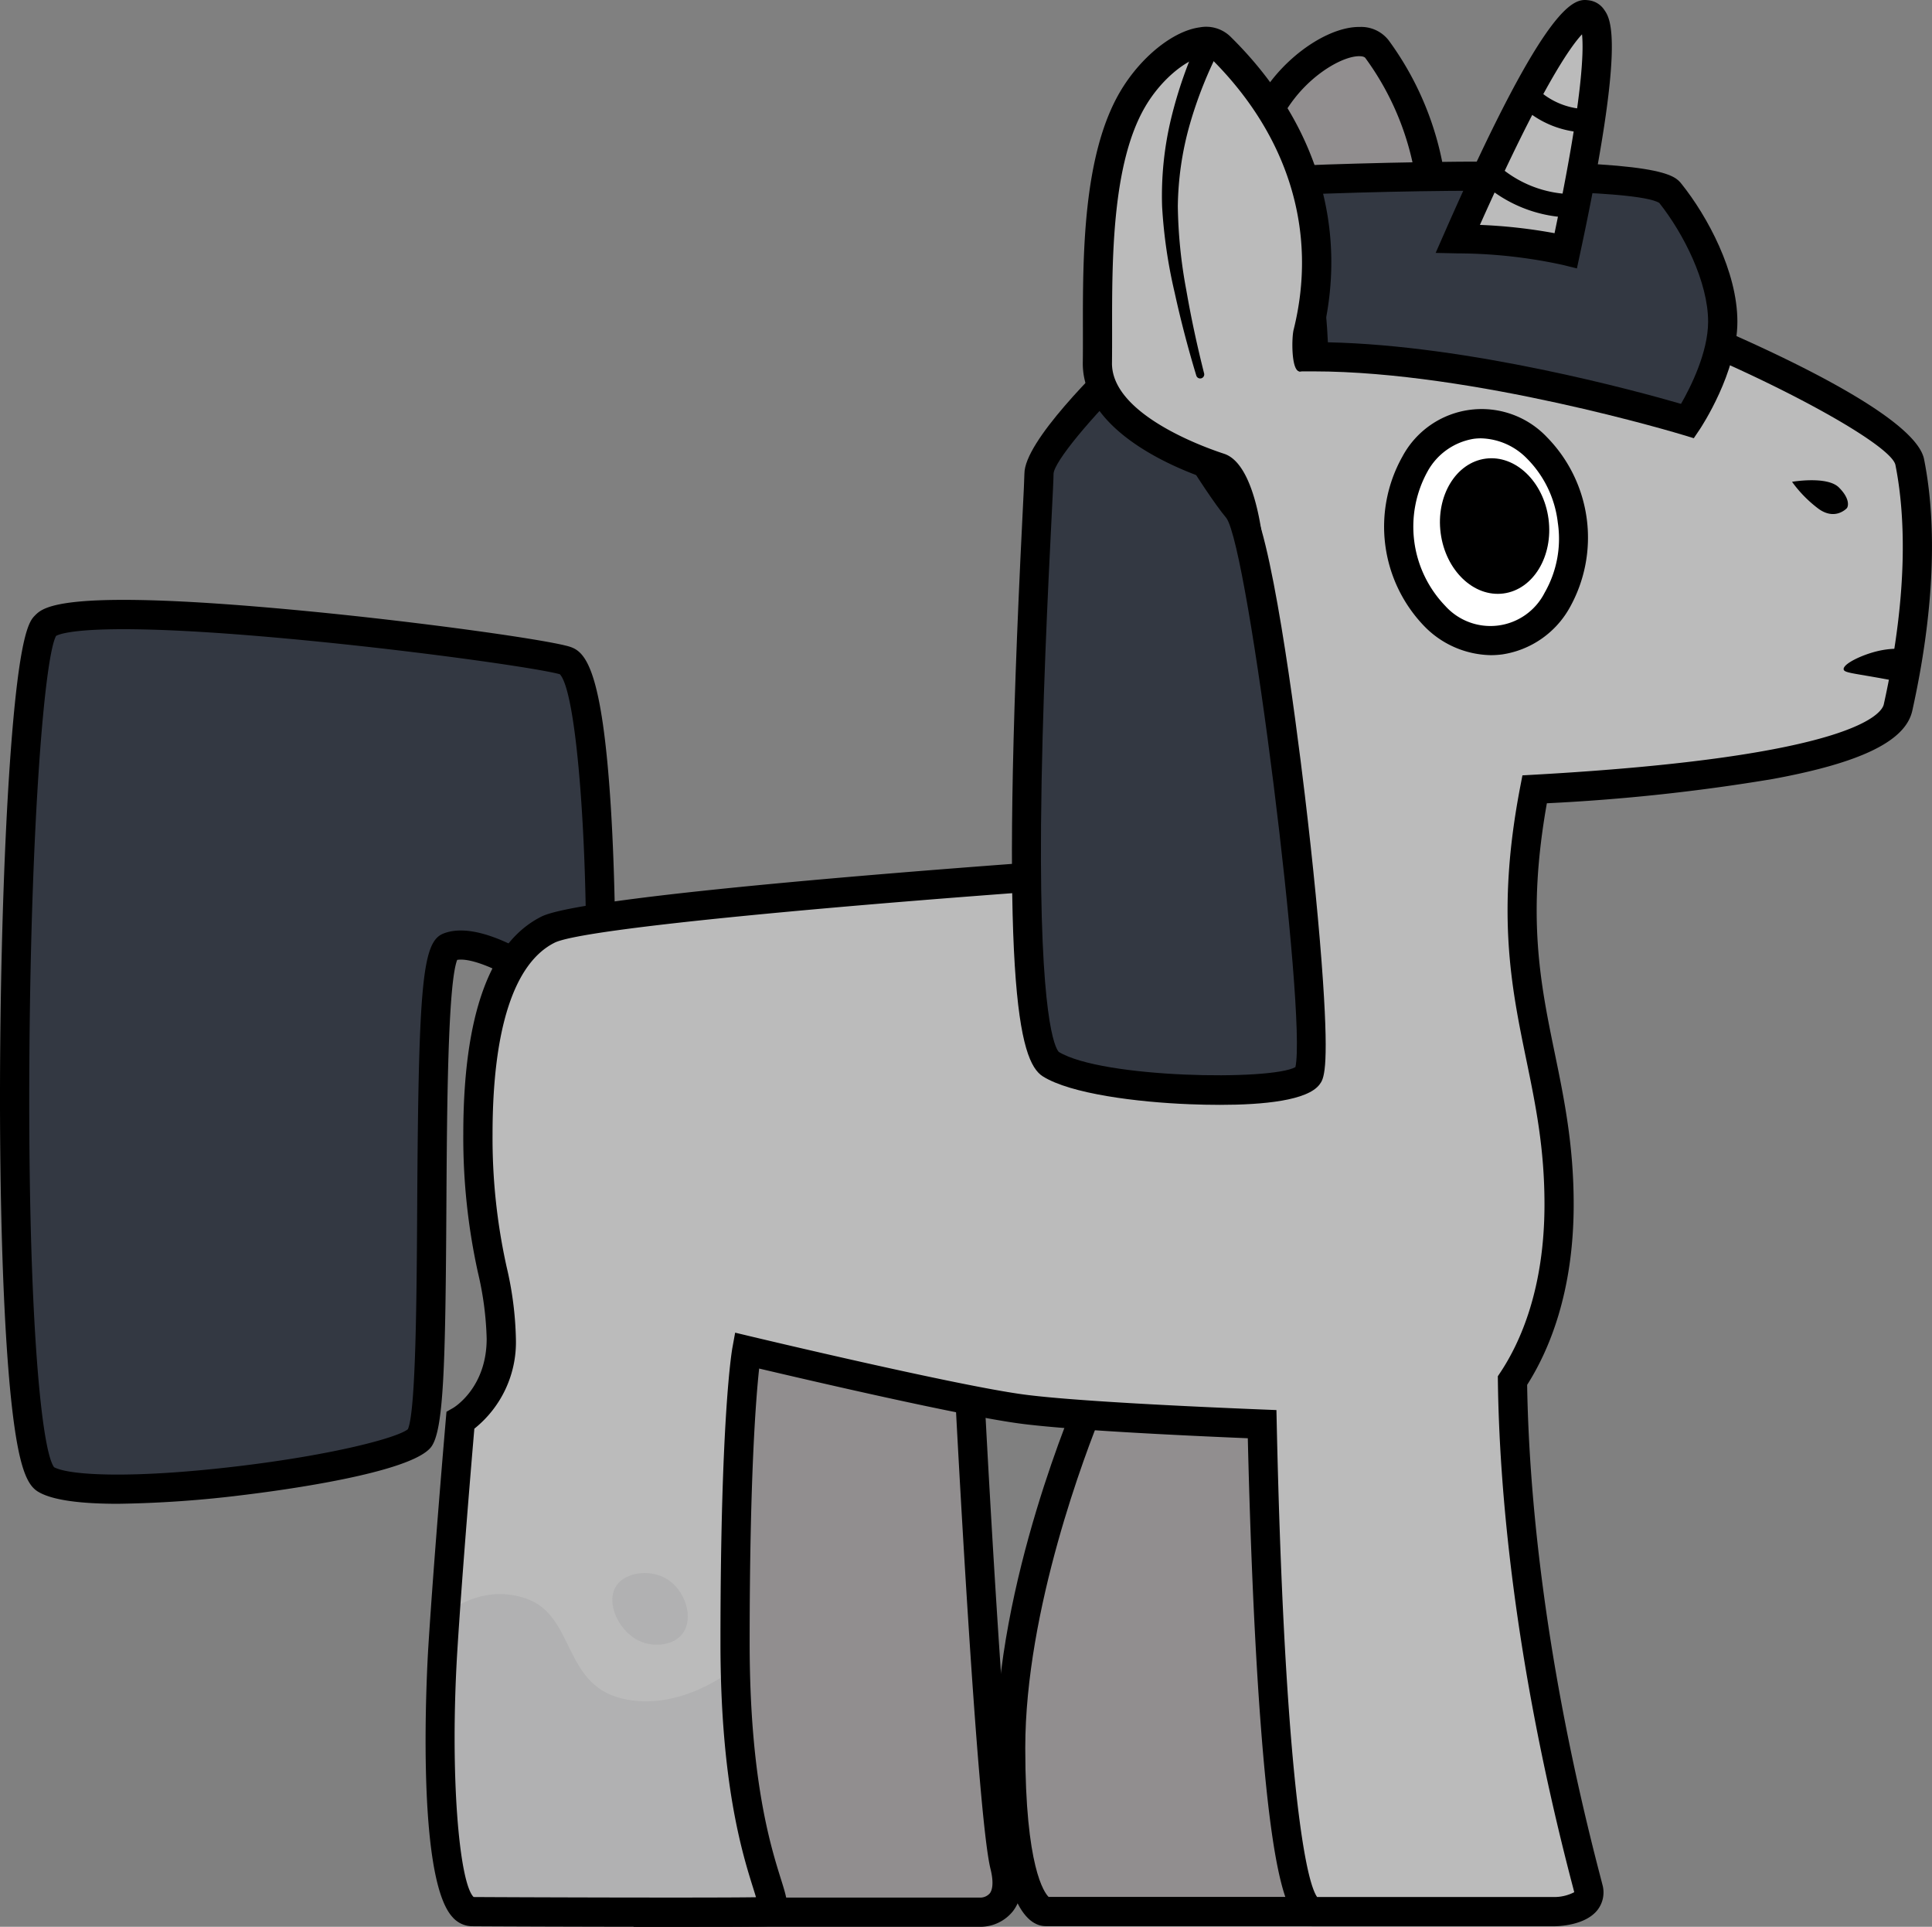 <svg xmlns="http://www.w3.org/2000/svg" width="330.588" height="329.627" viewBox="0 0 330.588 329.627">
  <rect x="0" y="0" width="330.588" height="329.627" fill="#808080" stroke="none"/>
  <title>Merky</title>
  <g>
    <g>
      <path d="M102.779,162.033s0-47-6-49-83-12-89-6-8,141,0,146,60-2,64-7,0-82,5-84,15,5,15,5Z" fill="#333842"/>
      <path d="M20.168,257.262c-5.888,0-11.178-.523-13.714-2.108-1.786-1.117-3.219-4-4.41-14.461C.228,224.747-.454,194.064.307,162.521c.355-14.744.984-27.759,1.818-37.636C3.576,107.7,5.16,106.117,6.011,105.266c1.42-1.421,4.747-4.746,46.508-.721,20.229,1.95,41.679,4.993,45.05,6.117,2.589.863,5.474,3.767,6.955,27.466.746,11.94.755,23.787.755,23.905v1.61L91.516,169.9l-1.17-.817c-3.367-2.351-9.287-5.334-12.116-4.87-1.624,4.182-1.752,26.04-1.847,42.152-.158,27.141-.443,38.47-2.652,41.231-3.524,4.406-25.5,7.368-32.153,8.171A193.2,193.2,0,0,1,20.168,257.262ZM9.247,251c2.641,1.424,13.393,1.979,31.2-.131,16.688-1.976,27.636-4.934,29.347-6.369,1.388-3.086,1.506-23.334,1.593-38.162.224-38.22.892-45.191,4.467-46.622,5.125-2.049,12.9,2.367,16.163,4.469l8.262-3.756c-.088-19.873-1.781-42.161-4.478-45.079-3.307-.951-22.679-3.77-43.043-5.755-36.246-3.533-42.31-1.294-43.163-.807-1.974,3.621-4.259,31.572-4.559,71.175C4.711,222.443,6.9,247.726,9.247,251Z"/>
      <path d="M227.73,81s-21.842-10.047-20.219-21.936,3.472-32.832,12.031-43.775c5.227-6.684,13.512-10.267,16.079-6.889a49.813,49.813,0,0,1,8.867,38.554C240.387,69.61,227.73,81,227.73,81Z" fill="#918e8f"/>
      <path d="M228.179,83.961l-1.494-.687c-2.408-1.108-23.472-11.2-21.652-24.545.169-1.239.341-2.577.522-3.991,1.566-12.2,3.932-30.648,12.017-40.986,4.234-5.414,10.471-9.2,15.078-9.14a5.957,5.957,0,0,1,4.961,2.279A52.545,52.545,0,0,1,246.948,47.4c-4.205,23.228-17,34.97-17.546,35.459Zm4.408-74.349c-2.674,0-7.535,2.692-11.076,7.22-7.239,9.256-9.5,26.88-11,38.542-.183,1.429-.357,2.78-.528,4.031-1.029,7.544,10.908,15.327,17.222,18.562,3.114-3.378,11.653-13.969,14.819-31.456a47.429,47.429,0,0,0-8.4-36.595c-.2-.26-.721-.3-1.015-.3Z"/>
      <path d="M165.914,238.127s3.7,71.8,6,81c2,8-4,8-4,8h-57v-97h55Z" fill="#918e8f"/>
      <path d="M167.914,329.627h-59.5v-102h60v10.436c1.277,24.768,4.154,73.371,5.926,80.458.9,3.588.545,6.441-1.047,8.479A7.159,7.159,0,0,1,167.914,329.627Zm-54.5-5h54.5a2.184,2.184,0,0,0,1.457-.729c.561-.748.6-2.227.118-4.164-2.333-9.331-5.92-78.536-6.071-81.478l0-.129v-5.5h-50Z"/>
      <path d="M186.935,239.018s-14,32-14,60,6,28,6,28h45v-87Z" fill="#918e8f"/>
      <path d="M226.435,329.518h-47.5c-3.174,0-8.5-3.963-8.5-30.5,0-28.2,13.63-59.676,14.21-61l.674-1.543,41.116,1.111Zm-47-5h42V242.451l-32.854-.888c-2.725,6.674-13.146,33.747-13.146,57.455C175.435,319.5,178.714,323.82,179.433,324.518Z"/>
      <path d="M324.78,121.037c-1.98,8.89-35.88,12.52-62.19,13.99-6.59,34.21,4.19,45.26,4.19,71.01,0,14.98-4.32,24.64-7.97,30.14.54,41.89,11.76,82.03,12.97,86.86,1,4-6,4-6,4h-41c-6.33,0-8.28-58.83-8.82-83.4-12.55-.51-32.62-1.45-41.18-2.6-11.91-1.6-47-10-47-10s-2,11-2,50c0,1.88.02,3.68.07,5.41.86,34.23,9.68,40.37,4.93,40.59-4.22.18-45.23.04-50,0-5.83-.05-6-29-5-45,.12-1.88.25-3.86.39-5.89,1.05-15.2,2.61-33.11,2.61-33.11s7-4,7-14-4-16-4-35,4-31,12-35c7.32-3.66,82.45-9,95.16-9.88l2.81-20.57-2.97-.55,2-28,26-67,73,24s35.58,14.93,37,22C328.78,89.037,328.78,103.037,324.78,121.037Z" fill="#bbb"/>
      <path d="M130.78,327.037c-4.22.18-45.23.04-50,0-5.83-.05-6-29-5-45,.12-1.88.25-3.86.39-5.89,1.98-1.58,7.2-4.92,13.78-2.7,8.44,2.85,6.3,14.62,16.4,17.11s19.24-5.11,19.24-5.11l.26,1C126.71,320.677,135.53,326.817,130.78,327.037Z" fill="#b1b1b2"/>
      <path d="M114.6,329.627c-13.536,0-30.857-.069-33.842-.094a4.509,4.509,0,0,1-3.317-1.552c-6.521-7-4.257-44.51-4.157-46.1.99-15.846,2.984-38.83,3-39.06l.114-1.305,1.137-.649c.217-.129,5.74-3.5,5.74-11.83a54.594,54.594,0,0,0-1.477-11.26,107.413,107.413,0,0,1-2.523-23.74c0-20.268,4.5-32.795,13.382-37.236,7.265-3.632,71.349-8.4,94.08-9.99l2.209-16.2-2.824-.525,2.186-30.6,26.994-69.562,75.44,24.81c11.068,4.643,36.973,16.258,38.485,23.815h0c2.339,11.7,1.644,26.582-2.012,43.033-1.154,5.2-8.767,8.912-23.96,11.7a330.909,330.909,0,0,1-38.567,4.137c-3.459,19.405-1.115,30.786,1.361,42.811,1.586,7.7,3.226,15.669,3.226,25.813,0,15.044-4.231,25.011-7.963,30.873.289,17.759,2.721,46.553,12.513,84.068.166.638.293,1.126.375,1.453a4.9,4.9,0,0,1-.838,4.3c-2.085,2.671-6.686,2.805-7.587,2.805h-41c-3.523,0-6.637-2.618-9.072-34.794-1.286-17-1.911-36.974-2.188-48.7-11.962-.5-30.823-1.415-39.073-2.524-10.09-1.356-36.029-7.394-44.543-9.4-.561,5.172-1.624,18.711-1.624,46.926,0,23.347,3.619,34.889,5.358,40.435,1,3.183,1.547,4.935.415,6.55a3.828,3.828,0,0,1-3.162,1.513C129.276,329.6,122.6,329.627,114.6,329.627Zm-33.553-5.092c5.267.038,40.26.165,48.312.034-.146-.5-.325-1.068-.493-1.605-1.813-5.783-5.587-17.819-5.587-41.931,0-38.779,1.957-49.989,2.04-50.447l.473-2.6,2.569.614c.35.084,35.107,8.388,46.751,9.954,8.612,1.157,29.355,2.112,40.954,2.579l2.347.095.051,2.348c1.189,54.335,4.413,77.381,6.909,80.955h40.406a7.4,7.4,0,0,0,3.59-.822l-.015-.071c-.079-.316-.2-.787-.363-1.4-10.059-38.54-12.451-68.052-12.686-86.024l-.009-.772.427-.644c3.447-5.186,7.556-14.388,7.556-28.764,0-9.634-1.517-17-3.124-24.8-2.542-12.349-5.172-25.117-1.018-46.675l.369-1.914,1.946-.109c55.139-3.089,59.56-10.57,59.886-12.039,4.43-19.932,3.527-33.28,1.989-40.967-.679-3.144-16.891-12.363-35.424-20.147L218.252,36.149l-25.006,64.438-1.814,25.4,3.116.58-3.4,24.949-2.03.141c-43.322,3-89.257,7.134-94.219,9.616-6.946,3.472-10.618,14.8-10.618,32.763A101.726,101.726,0,0,0,86.7,216.782a58.435,58.435,0,0,1,1.576,12.251,18.928,18.928,0,0,1-7.109,15.378c-.418,4.874-2.037,24.033-2.9,37.779C76.918,303.891,78.609,322.209,81.047,324.535Z"/>
      <path d="M194.779,60.033s-17,16-17,21-6,96,2,101,41,6,44,2-7-91-12-97S194.779,60.033,194.779,60.033Z" fill="#333842"/>
      <path d="M208.761,189.013c-1.767,0-3.526-.041-5.2-.106-9.022-.352-20.354-1.785-25.1-4.753-4.185-2.617-7.506-16.044-3.5-95.9.19-3.8.328-6.543.328-7.223,0-5.487,12.438-17.787,17.787-22.82l2.31-2.174,1.573,2.754c.119.208,11.948,20.877,16.75,26.64,3.707,4.448,7.922,36.835,9.562,50.554,1.415,11.836,2.518,23.157,3.106,31.878,1.044,15.493.1,16.75-.588,17.668C223.717,188.282,216.182,189.013,208.761,189.013Zm-27.6-9.062c7.387,4.518,36.339,4.951,40.5,2.606,1.972-8.956-8-88.754-11.82-93.938-4.015-4.818-12.172-18.612-15.637-24.573-7.652,7.484-13.822,14.956-13.93,17,0,.8-.126,3.306-.335,7.465-.576,11.495-1.648,32.893-1.806,52.6C177.871,174.448,180.554,179.286,181.165,179.951Z"/>
      <path d="M216.779,31.033s65-3,69,2,9,14,9,22-6,17-6,17-36-11-64-11C224.779,61.033,224.779,39.033,216.779,31.033Z" fill="#333842"/>
      <path d="M289.827,74.968l-1.779-.543c-.356-.109-35.975-10.892-63.269-10.892h-2.5v-2.5c0-5.835-1.316-22.282-7.268-28.233l-4-4,5.657-.261c.163-.007,16.49-.754,33.1-.878,34.718-.254,36.753,2.291,37.971,3.814,4.4,5.5,9.548,14.979,9.548,23.561,0,8.658-6.158,17.994-6.42,18.387ZM227.216,58.559c24.256.509,52.858,8.338,60.427,10.531,1.591-2.771,4.636-8.764,4.636-14.057,0-6.768-4.181-15.052-8.356-20.317-3.766-2.368-33.749-2.553-62.376-1.387C226,41.261,226.994,53.368,227.216,58.559Z"/>
      <path d="M208.779,80.033s-21.17-6.054-21-18c.171-12-1-33,6-45,4.275-7.329,12-12,15-9s22,21,15,49" fill="#bbb"/>
      <path d="M208.78,82.534a2.492,2.492,0,0,1-.689-.1c-.939-.269-23.007-6.738-22.812-20.439.024-1.67.021-3.516.019-5.488-.017-12.59-.039-29.833,6.321-40.736,3.463-5.937,9.1-10.5,13.7-11.095a5.95,5.95,0,0,1,5.224,1.587l.239.237C225.356,20.969,230.832,39.13,226.2,57.64c-.334,1.339-2.582,6.228-3.925,5.893s-1.26-5.767-.925-7.106c4.182-16.731-.822-33.2-14.092-46.376l-.251-.25a1.412,1.412,0,0,0-1.047-.163c-2.646.342-7.12,3.673-10.025,8.655-5.678,9.733-5.657,26.192-5.641,38.211,0,2,0,3.871-.02,5.565-.117,8.23,13.874,13.82,19.188,15.561,5.813,1.9,6.813,16.9,6.813,16.9S209.868,82.534,208.78,82.534Z"/>
      <path d="M267.926,42.876c3.481-16.228,7.8-39.746,3.7-40.331-4.374-.625-15.725,23.611-22.181,38.3A89.453,89.453,0,0,1,267.926,42.876Z" fill="#bbb"/>
      <path d="M269.828,45.923l-2.5-.62a85.788,85.788,0,0,0-17.93-1.957l-3.741-.08,1.506-3.425C265.071-.921,269.569-.272,271.982.07A3.717,3.717,0,0,1,274.5,1.675c1.1,1.583,3.687,5.289-4.131,41.725Zm-16.6-7.448A89.615,89.615,0,0,1,266,39.893c4.84-23.049,5.008-31.217,4.7-34.019C268.7,7.991,263.7,15.047,253.232,38.475Z"/>
      <ellipse cx="254.279" cy="91.033" rx="14.882" ry="18.603" transform="translate(-9.738 34.114) rotate(-7.531)" fill="#fff"/>
      <path d="M255.11,112.082a16.263,16.263,0,0,1-11.27-4.824,24.52,24.52,0,0,1-3.857-29.178,15.377,15.377,0,0,1,24.735-3.271,24.52,24.52,0,0,1,3.857,29.178,15.922,15.922,0,0,1-11.53,7.967A15.007,15.007,0,0,1,255.11,112.082Zm-1.688-37.094a9.6,9.6,0,0,0-1.254.082,11.033,11.033,0,0,0-7.906,5.6,19.538,19.538,0,0,0,3.039,22.984,10.4,10.4,0,0,0,17-2.247,18.55,18.55,0,0,0,2.258-11.992h0a18.538,18.538,0,0,0-5.3-10.992A11.37,11.37,0,0,0,253.422,74.988Z"/>
      <ellipse cx="255.743" cy="89.992" rx="9.307" ry="11.634" transform="translate(-9.589 34.297) rotate(-7.531)"/>
      <path d="M306.639,82.425s6-1.033,8.006.956,1.6,3.325,1.353,3.576-2.114,2.012-4.791.11A21.33,21.33,0,0,1,306.639,82.425Z"/>
      <path d="M326.728,111.11a14.986,14.986,0,0,0-5.538.3c-2.637.642-5.791,2.147-5.722,3.076.041.563,1.247.641,5.683,1.424,2,.354,3.636.67,4.693.88Z"/>
      <path d="M269.279,37.221A23.271,23.271,0,0,1,253,30.642l2.929-2.723a19.576,19.576,0,0,0,13.351,5.3Z"/>
      <path d="M271.77,22.673a16.678,16.678,0,0,1-11.655-4.724l2.927-2.727a12.6,12.6,0,0,0,8.728,3.451Z"/>
      <path d="M208.908,7.993a71.04,71.04,0,0,0-5.3,13.223A53.387,53.387,0,0,0,201.54,35.27a83.274,83.274,0,0,0,1.445,14.336c.832,4.794,1.846,9.5,3.056,14.289a.694.694,0,0,1-1.336.372l-.021-.071c-1.4-4.623-2.654-9.414-3.7-14.2a85.488,85.488,0,0,1-2.135-14.69,56.464,56.464,0,0,1,1.516-14.924,74.8,74.8,0,0,1,4.956-14.153A2,2,0,1,1,208.951,7.9c-.011.025-.023.049-.035.073Z"/>
    </g>
    <path d="M109.97,280.964c2.133.756,5.233.544,6.773-1.426,2.1-2.688.518-7.652-2.852-9.535-2.8-1.565-6.93-1.052-8.465,1.337C103.5,274.334,106.093,279.589,109.97,280.964Z" fill="#b1b1b2"/>
  </g>
</svg>
